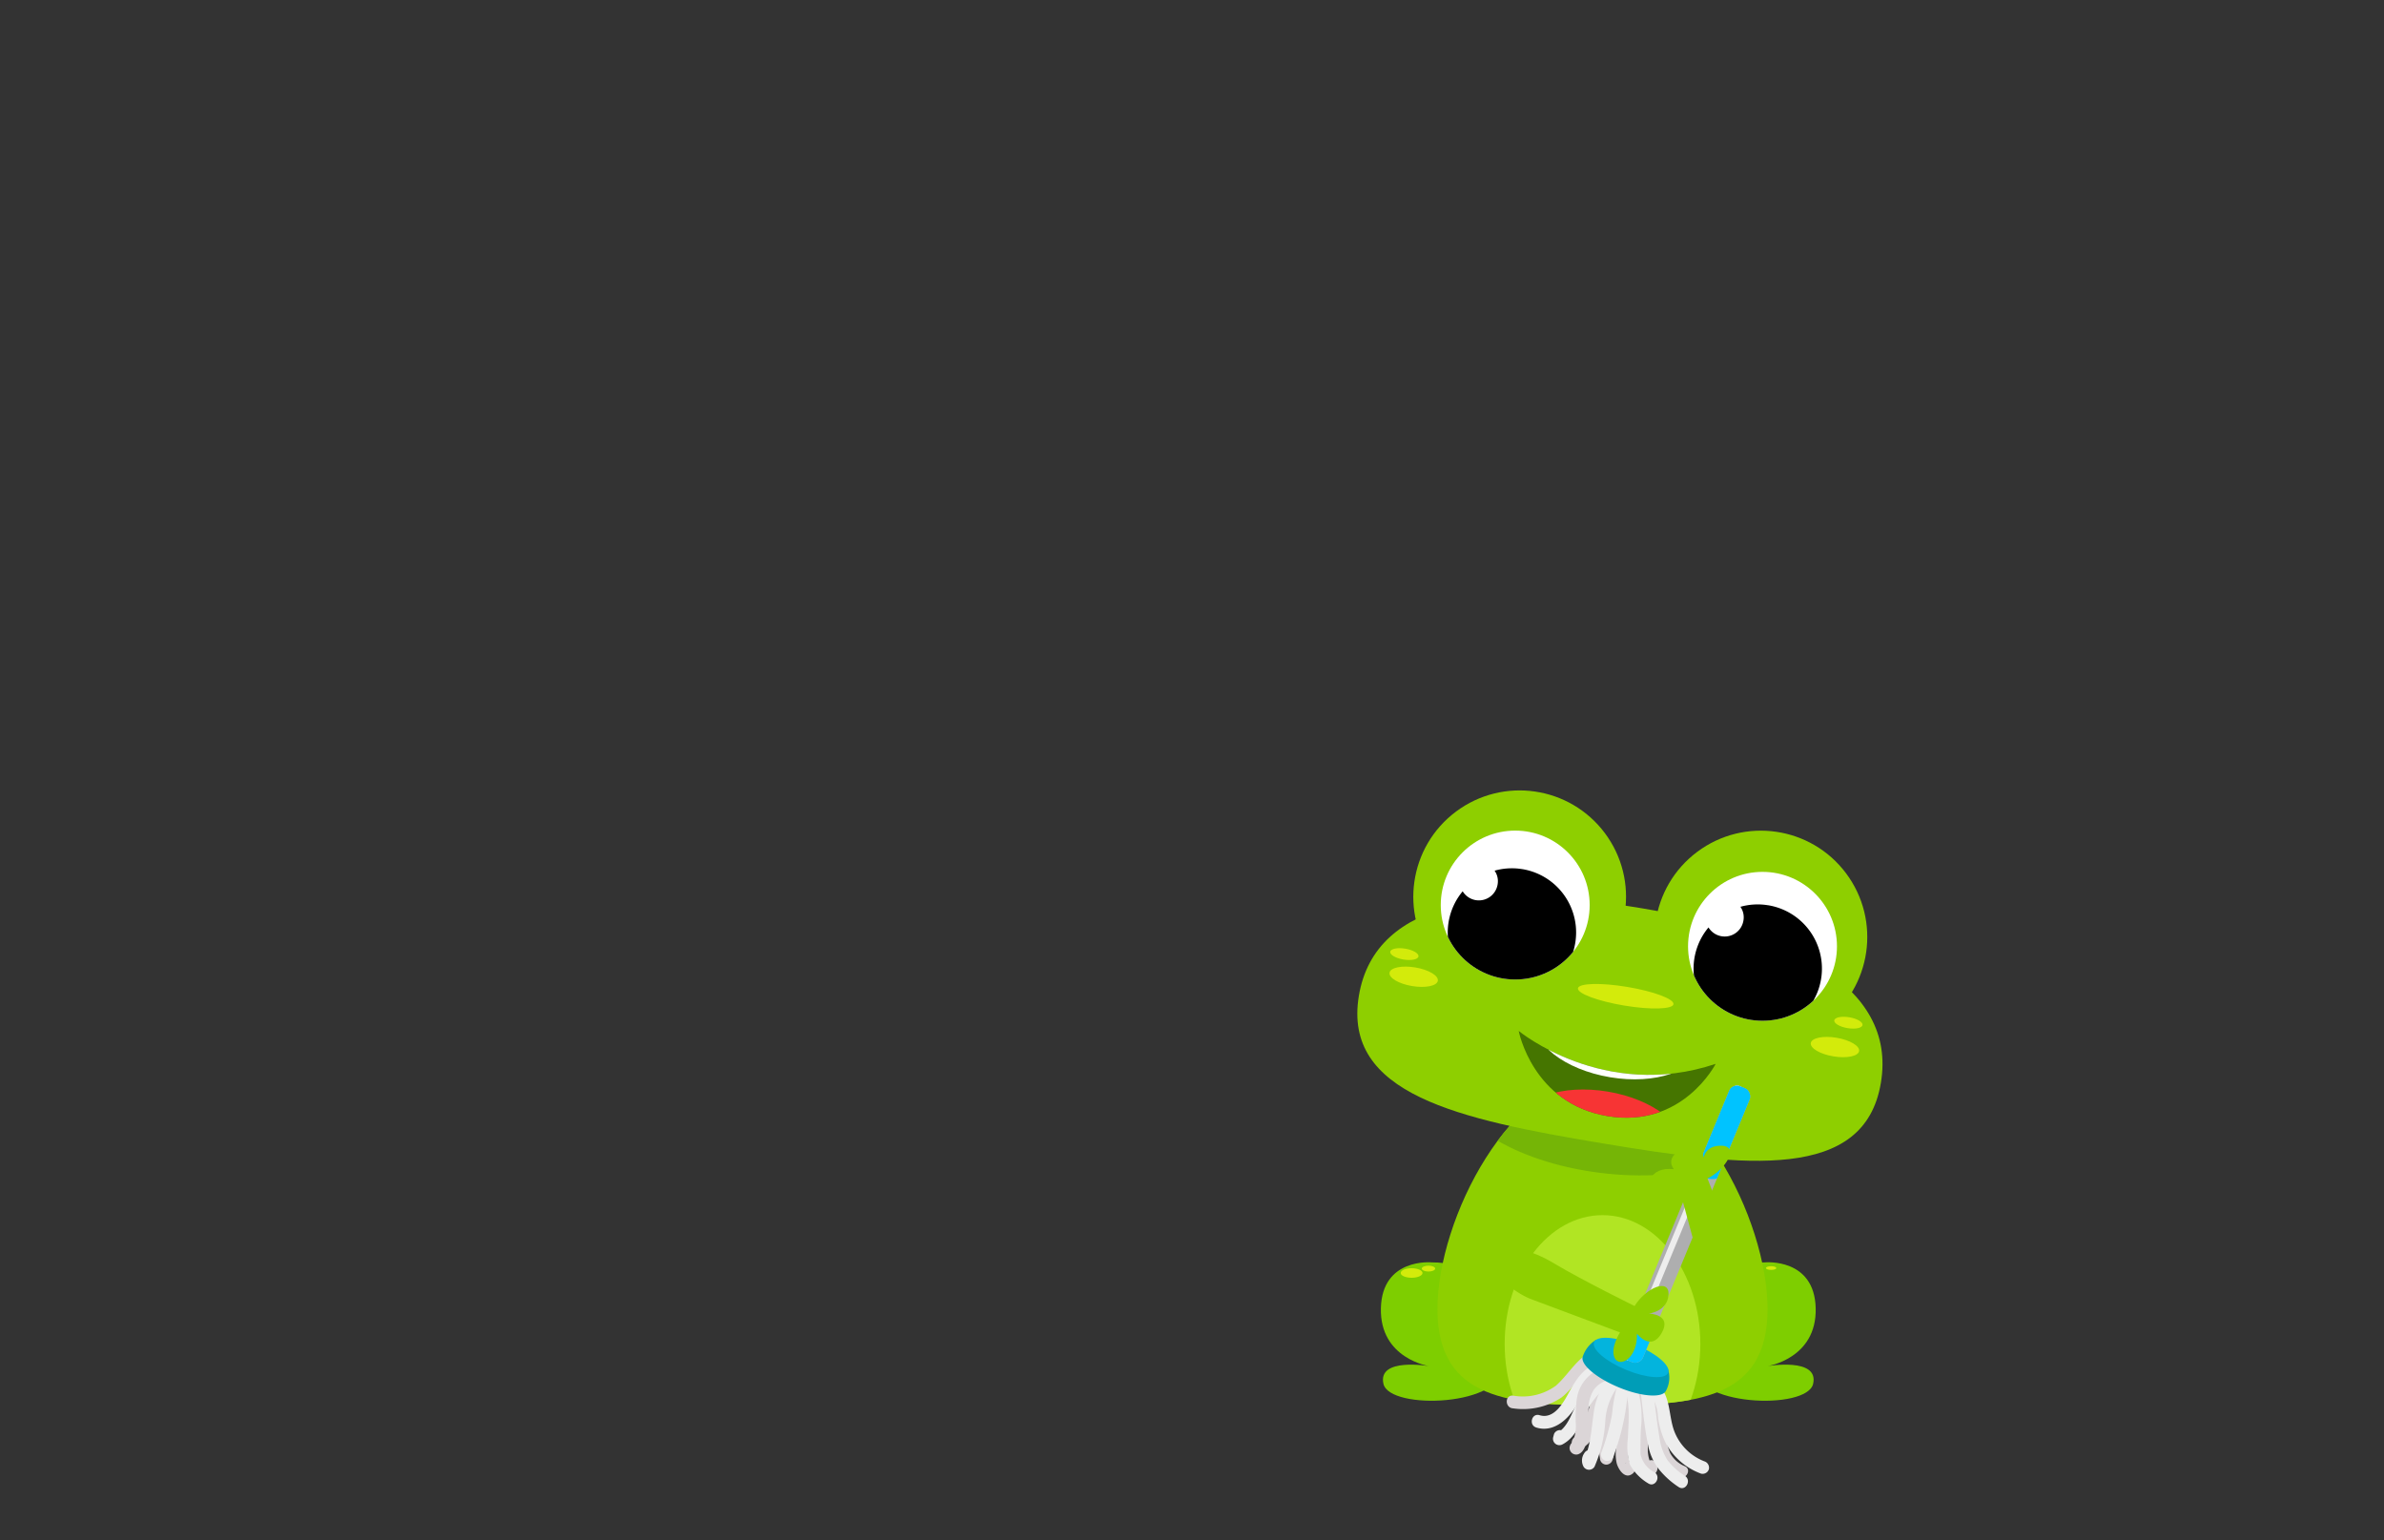 <svg id="Layer_1" data-name="Layer 1" xmlns="http://www.w3.org/2000/svg" xmlns:xlink="http://www.w3.org/1999/xlink" viewBox="0 0 260 168"><rect x="0" y="0" width="260" height="168" fill="#333333" stroke="none"/><defs><style>.cls-1{fill:#8ecf00;}.cls-2{fill:#fff;}.cls-3{fill:#457500;}.cls-4{fill:#aeaeaf;}.cls-5{fill:#7ece00;}.cls-6{fill:#d3eb0b;}.cls-7{clip-path:url(#clip-path);}.cls-8{fill:#75b506;}.cls-9{fill:#b1e523;}.cls-10{clip-path:url(#clip-path-2);}.cls-11{clip-path:url(#clip-path-3);}.cls-12{clip-path:url(#clip-path-4);}.cls-13{fill:#f73434;}.cls-14{fill:#dbd5d7;}.cls-15{fill:#ededed;}.cls-16{fill:#009db7;}.cls-17{fill:#03b4dd;}.cls-18{clip-path:url(#clip-path-5);}.cls-19{fill:#00c3ff;}</style><clipPath id="clip-path"><path class="cls-1" d="M192.77,142.8c0,9.94-8.06,10.47-18,10.47s-18-.53-18-10.47,8.06-25.54,18-25.54S192.77,132.85,192.77,142.8Z"/></clipPath><clipPath id="clip-path-2"><circle class="cls-2" cx="192.22" cy="103.21" r="8.12"/></clipPath><clipPath id="clip-path-3"><circle class="cls-2" cx="165.25" cy="98.71" r="8.12"/></clipPath><clipPath id="clip-path-4"><path class="cls-3" d="M165.63,112.44s9.29,7.68,21.48,3.59c0,0-3.6,7.07-11.79,5.7S165.63,112.44,165.63,112.44Z"/></clipPath><clipPath id="clip-path-5"><rect class="cls-4" x="182.68" y="117.35" width="2.43" height="32.31" rx="0.92" transform="translate(64.94 -60.12) rotate(22.46)"/></clipPath></defs><path class="cls-5" d="M192.48,137.68s5.41-.52,5.54,5-5.28,6.32-5.28,6.32,5.67-1,5,1.93-13.4,2.45-13-2.06S185.14,137.68,192.48,137.68Z"/><ellipse class="cls-6" cx="193.16" cy="138.3" rx="0.56" ry="0.2"/><path class="cls-5" d="M156.14,137.68s-5.41-.52-5.54,5,5.28,6.32,5.28,6.32-5.67-1-5,1.93,13.4,2.45,13-2.06S163.48,137.68,156.14,137.68Z"/><ellipse class="cls-6" cx="153.95" cy="138.84" rx="1.19" ry="0.52"/><ellipse class="cls-6" cx="155.79" cy="138.36" rx="0.73" ry="0.32"/><path class="cls-1" d="M192.77,142.8c0,9.94-8.06,10.47-18,10.47s-18-.53-18-10.47,8.06-25.54,18-25.54S192.77,132.85,192.77,142.8Z"/><g class="cls-7"><ellipse class="cls-8" cx="175.45" cy="119.85" rx="8.12" ry="17.2" transform="translate(34.46 278.8) rotate(-82.76)"/><ellipse class="cls-9" cx="174.77" cy="146.57" rx="10.67" ry="14.04"/></g><path class="cls-1" d="M205.13,118.1c-1.79,10.74-14.63,9.22-30.36,6.6s-28.36-5.36-26.57-16.1,15.13-12.17,30.85-9.54S206.93,107.36,205.13,118.1Z"/><circle class="cls-1" cx="165.74" cy="97.81" r="11.6" transform="translate(-25.59 118.57) rotate(-36.74)"/><circle class="cls-1" cx="192.05" cy="102.2" r="11.6" transform="translate(-22.99 135.18) rotate(-36.74)"/><circle class="cls-2" cx="192.22" cy="103.21" r="8.12"/><g class="cls-10"><path d="M192.81,98.73a6.94,6.94,0,0,0-3,.17,2,2,0,0,1,.33,1.5,2.07,2.07,0,0,1-3.81.75,7,7,0,1,0,6.5-2.42Z"/></g><circle class="cls-2" cx="165.25" cy="98.71" r="8.12"/><g class="cls-11"><path d="M166,94.79a6.94,6.94,0,0,0-3,.17,2,2,0,0,1,.33,1.5,2.07,2.07,0,0,1-3.81.75,7,7,0,1,0,6.5-2.42Z"/></g><ellipse class="cls-6" cx="154.18" cy="106.53" rx="1.03" ry="2.67" transform="translate(23.73 241.08) rotate(-80.53)"/><ellipse class="cls-6" cx="200.12" cy="114.2" rx="1.03" ry="2.67" transform="translate(54.55 292.8) rotate(-80.53)"/><ellipse class="cls-6" cx="153.16" cy="104.06" rx="0.6" ry="1.56" transform="translate(25.32 238.01) rotate(-80.53)"/><ellipse class="cls-6" cx="201.59" cy="111.55" rx="0.6" ry="1.56" transform="translate(58.39 292.03) rotate(-80.53)"/><path class="cls-3" d="M165.63,112.44s9.29,7.68,21.48,3.59c0,0-3.6,7.07-11.79,5.7S165.63,112.44,165.63,112.44Z"/><g class="cls-12"><ellipse class="cls-13" cx="174.53" cy="123.92" rx="4.93" ry="9.11" transform="translate(23.58 275.68) rotate(-80.53)"/><ellipse class="cls-2" cx="176.42" cy="112.64" rx="4.93" ry="9.11" transform="translate(36.28 268.11) rotate(-80.53)"/></g><ellipse class="cls-6" cx="177.3" cy="108.66" rx="1.03" ry="5.28" transform="translate(40.95 265.66) rotate(-80.53)"/><path class="cls-14" d="M175.32,149.76a9.05,9.05,0,0,0-2,3.75c-.2.65-.38,1.31-.6,2-.15.45-.37,1-.87,1.18a.7.7,0,0,0,.37,1.34c1.5-.41,1.86-2.18,2.25-3.47a8.69,8.69,0,0,1,1.84-3.78c.63-.63-.35-1.62-1-1Z"/><path class="cls-14" d="M176,150.79c-1,2.71-2,5.52-1.48,8.44a.7.7,0,0,0,.67.51.72.72,0,0,0,.67-.51,2.24,2.24,0,0,0,.15-.85.7.7,0,0,0-1.39,0,1.33,1.33,0,0,1-.1.48h1.34c-.46-2.64.56-5.27,1.48-7.7a.7.7,0,1,0-1.34-.37Z"/><path class="cls-14" d="M176.79,152.09a9.23,9.23,0,0,1,.18,2.57,14,14,0,0,1-.54,2.55,4.52,4.52,0,0,0-.11,2.39c.18.65.87,1.75,1.68,1.16a.72.72,0,0,0,.25-.95.7.7,0,0,0-.95-.25l-.07,0,.35-.09c.24.14.29.13.17,0a.62.62,0,0,1-.07-.19,1.65,1.65,0,0,1-.07-.32,2.89,2.89,0,0,1,0-.88c.13-.69.38-1.35.52-2a10.58,10.58,0,0,0,0-4.34c-.18-.87-1.52-.5-1.34.37Z"/><path class="cls-14" d="M178.16,151.94c0,2.06,0,4.13.13,6.18a3.85,3.85,0,0,0,.74,2.44,1.05,1.05,0,0,0,1.29.3.92.92,0,0,0,.33-1.26c-.43-.79-1.63-.09-1.2.7l.05.08-.1-.35v.08l.1-.35h0l.31-.18-.09,0h.37c-.12,0-.25-.5-.28-.61a4.7,4.7,0,0,1-.1-.74c0-.68,0-1.35,0-2l-.09-4.29a.7.7,0,0,0-1.39,0Z"/><path class="cls-14" d="M179.08,150.17l1.18,6.52a7.4,7.4,0,0,0,.85,2.76,4.44,4.44,0,0,0,1.93,1.66c.81.36,1.52-.84.7-1.2a3.17,3.17,0,0,1-1.59-1.43,9.81,9.81,0,0,1-.66-2.78l-1.07-5.9c-.16-.88-1.5-.51-1.34.37Z"/><path class="cls-14" d="M173,147.73c-1.32.92-2.11,2.33-3.3,3.39a6.11,6.11,0,0,1-4.7,1.09c-.9-.07-.89,1.33,0,1.39a7.57,7.57,0,0,0,5.28-1.17c1.31-1,2.07-2.56,3.43-3.5.73-.5,0-1.71-.71-1.2Z"/><path class="cls-15" d="M174.52,148.63c-1.67.3-2.64,1.82-3.39,3.2-.61,1.13-1.63,3-3.22,2.52-.86-.27-1.22,1.07-.37,1.34,1.85.59,3.45-.85,4.33-2.32.75-1.26,1.38-3.11,3-3.4a.7.7,0,0,0,.49-.85.72.72,0,0,0-.86-.49Z"/><path class="cls-15" d="M175.37,149.49A9,9,0,0,0,172,153c-.62,1.15-1,2.69-2.27,3.34l1,.78.09-.34a.7.7,0,0,0-1.34-.37l-.09.34a.7.7,0,0,0,1,.79c1.37-.72,1.94-2.18,2.59-3.49a7.91,7.91,0,0,1,3.1-3.38.7.7,0,0,0-.7-1.2Z"/><path class="cls-14" d="M175.25,149.08a4.15,4.15,0,0,0-3.28,3.48,17.15,17.15,0,0,0-.12,2.58,4.15,4.15,0,0,1-.48,2.38l.42-.32-.07,0,.78.32,0,0,.07.54,0,0-.86.48h0a.72.72,0,0,0,.85-.49.69.69,0,0,0-.49-.85h0a.72.72,0,0,0-.85.49.69.69,0,0,0,.07.61.72.72,0,0,0,.79.32c.82-.24,1-1.53,1.08-2.26s.05-1.69.08-2.53a4.08,4.08,0,0,1,.54-2.19,2.75,2.75,0,0,1,1.83-1.16.7.7,0,0,0-.37-1.34Z"/><path class="cls-15" d="M175.7,149.93a7.73,7.73,0,0,0-1.91,4.33c-.26,1.68-.29,3.46-1.09,5h1.2c0,.05.1-.1.09-.08a.69.69,0,1,0-1.2-.7,1.41,1.41,0,0,0-.09,1.48.7.7,0,0,0,1.2,0,14.47,14.47,0,0,0,1.17-4.9,7,7,0,0,1,1.61-4.14c.63-.64-.35-1.63-1-1Z"/><path class="cls-15" d="M176.67,150.17a17.62,17.62,0,0,0-.86,4.09,25.7,25.7,0,0,1-1.18,4.2.68.68,0,0,0,.48.85.72.72,0,0,0,.86-.48,25.77,25.77,0,0,0,1.15-4.06c.14-.69.24-1.39.33-2.09a6.62,6.62,0,0,1,.42-1.81.72.72,0,0,0-.25-1,.69.69,0,0,0-1,.25Z"/><path class="cls-15" d="M177,151c.86,1.8.61,3.89.54,5.82a7.08,7.08,0,0,0,.21,2.9,5.44,5.44,0,0,0,2,2.06c.74.5,1.44-.7.7-1.2a2.89,2.89,0,0,1-1.54-2c0-1,0-1.92.06-2.87a11.07,11.07,0,0,0-.78-5.4c-.38-.81-1.58-.1-1.2.7Z"/><path class="cls-15" d="M178.83,151c.29,2.18.46,4.42.9,6.57a6.19,6.19,0,0,0,1.14,2.61,9.31,9.31,0,0,0,2.2,2c.74.51,1.44-.69.71-1.2a7.22,7.22,0,0,1-1.92-1.73,5.85,5.85,0,0,1-.86-2.36c-.33-1.93-.52-3.9-.78-5.84a.72.72,0,0,0-.69-.7c-.34,0-.75.33-.7.7Z"/><path class="cls-15" d="M179.81,151.89a4.2,4.2,0,0,1,1,2.55,9.32,9.32,0,0,0,.82,2.88,7.16,7.16,0,0,0,3.88,3.4.71.71,0,0,0,.86-.48.73.73,0,0,0-.49-.86,5.72,5.72,0,0,1-3.24-3.18c-.71-1.76-.36-3.89-1.88-5.29-.66-.61-1.64.38-1,1Z"/><path class="cls-16" d="M181.91,149.32c-.44-1.2-7.83-3.2-7.83-3.2a3.37,3.37,0,0,0-1.45,1.8c-.35.83,1.4,2.35,3.91,3.39s4.81,1.19,5.16.35A3,3,0,0,0,181.91,149.32Z"/><ellipse class="cls-17" cx="177.89" cy="148.04" rx="1.46" ry="4.37" transform="translate(-26.88 255.89) rotate(-67.54)"/><rect class="cls-4" x="182.68" y="117.35" width="2.43" height="32.31" rx="0.92" transform="translate(64.94 -60.12) rotate(22.46)"/><g class="cls-18"><rect class="cls-15" x="187.86" y="90.31" width="0.65" height="63.03" transform="translate(60.8 -62.64) rotate(22.46)"/><path class="cls-19" d="M177.47,143.36a4.83,4.83,0,0,0,4.19,1.74L178.82,152l-4.26-3.16,3-5.65"/><rect class="cls-19" x="186.93" y="112.19" width="4.46" height="16.87" rx="2.23" transform="translate(60.41 -63.11) rotate(22.46)"/></g><path class="cls-1" d="M167.09,141.73l9.59,3.59s-1.1,1.68-.59,2.78,2.51.11,2.44-2.64c0,0,1.51,2,2.69-.07s-1.4-2.13-1.4-2.13,2.05-.21,2.15-2.06-2.49-.73-3.7,1.24c0,0-5.76-2.84-8.61-4.55s-5-2.18-6.22-.55S165.62,141.23,167.09,141.73Z"/><path class="cls-1" d="M185.88,139.69l-2.68-9.87s-1.78.93-2.82.32-.56-2.95,2.18-2.62c0,0-1.13-1.25,1-2.24s2.24,1,2.24,1,.15-1.39,2-1.32.5,2.54-1.58,3.57c0,0,2.29,6,3.73,9s1.69,5.23,0,6.24S186.25,141.2,185.88,139.69Z"/></svg>